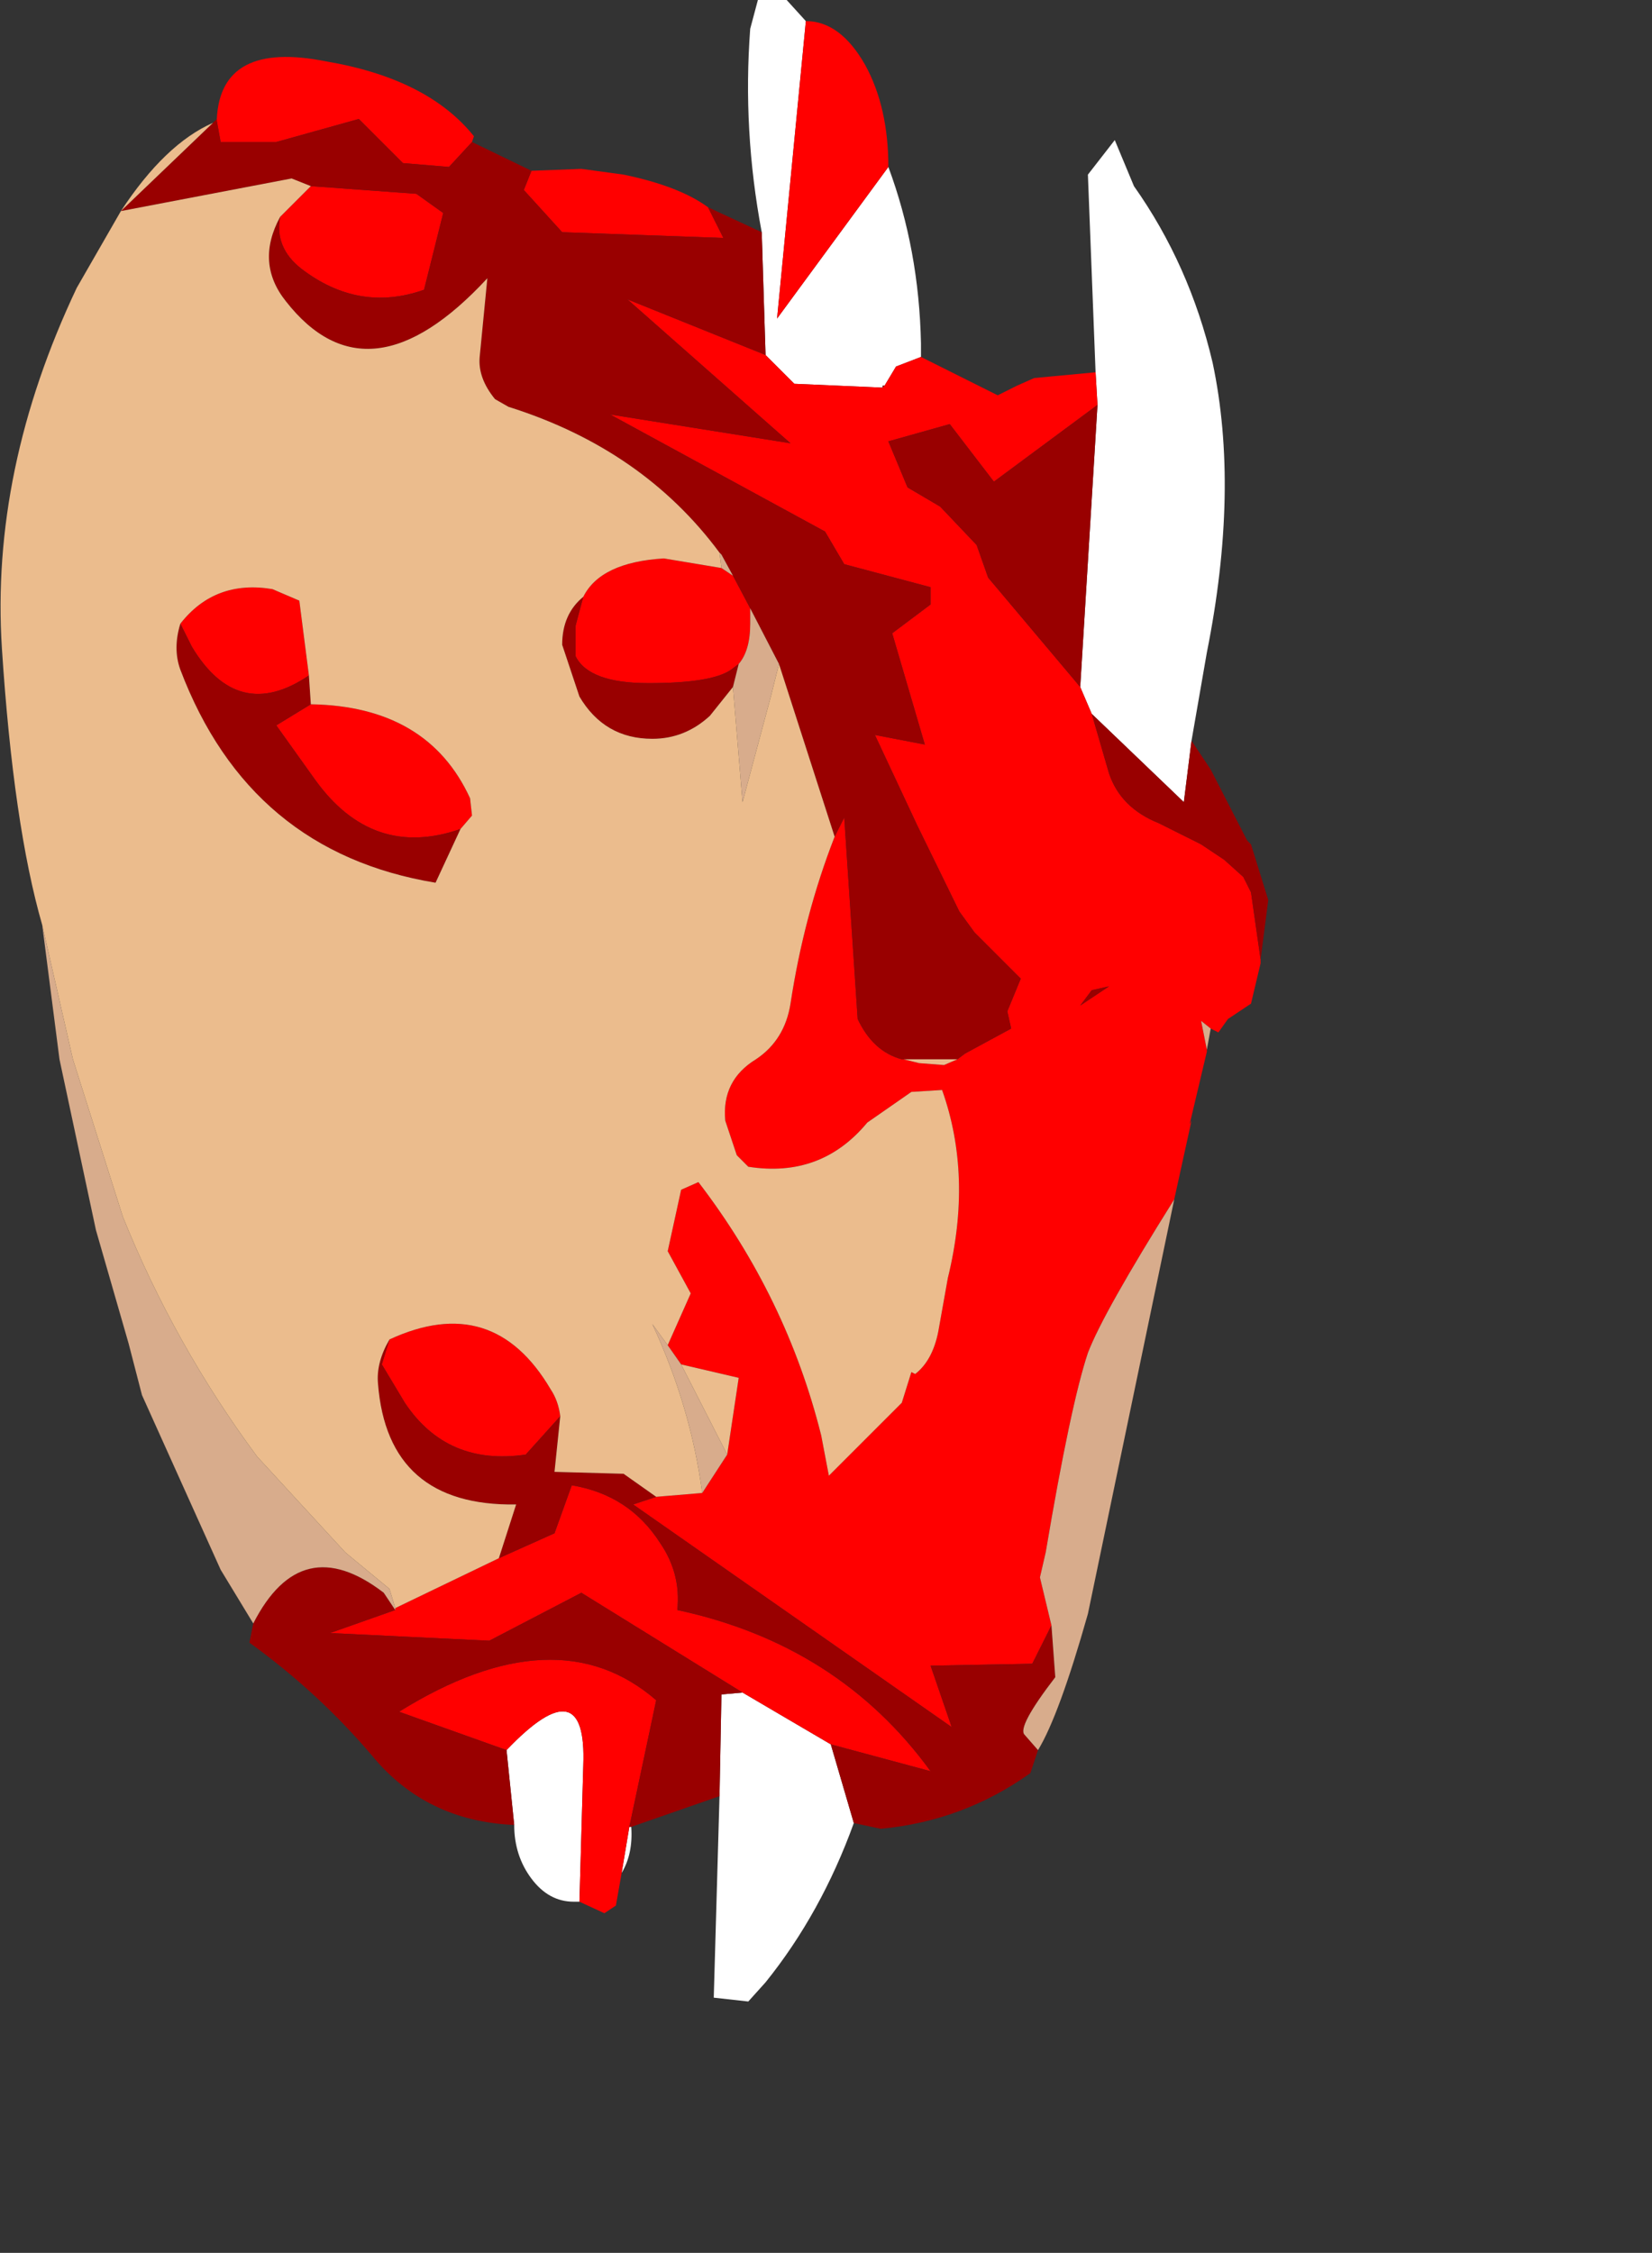 <?xml version="1.0" encoding="UTF-8" standalone="no"?>
<svg xmlns:ffdec="https://www.free-decompiler.com/flash" xmlns:xlink="http://www.w3.org/1999/xlink" ffdec:objectType="frame" height="58.7px" width="43.05px" xmlns="http://www.w3.org/2000/svg">
  <rect width="100%" height="100%" fill="#333333" stroke="none"/>
  <g transform="matrix(1.0, 0.0, 0.0, 1.0, 17.4, 29.0)">
    <use ffdec:characterId="2139" height="52.15" transform="matrix(1.0, 0.0, 0.0, 1.0, -17.4, -29.0)" width="33.05" xlink:href="#shape0"/>
  </g>
  <defs>
    <g id="shape0" transform="matrix(1.0, 0.0, 0.0, 1.0, 17.4, 29.0)">
      <path d="M5.75 -24.65 Q6.55 -22.5 6.6 -20.05 L6.6 -19.7 5.95 -19.45 5.65 -18.95 5.6 -18.95 5.6 -18.9 3.3 -19.0 3.1 -19.2 2.55 -19.75 2.45 -22.95 Q1.95 -25.6 2.15 -28.25 L2.35 -29.0 3.1 -29.0 3.6 -28.45 2.85 -20.7 5.75 -24.65 M11.15 -19.3 L10.95 -24.45 11.65 -25.35 12.15 -24.15 Q13.6 -22.1 14.2 -19.55 14.9 -16.25 14.05 -12.0 L13.65 -9.7 13.45 -8.1 11.05 -10.4 10.75 -11.1 11.2 -18.45 11.15 -19.3 M4.85 18.5 Q4.0 20.85 2.55 22.65 L2.1 23.15 1.2 23.05 1.35 17.8 1.4 15.15 1.95 15.1 4.25 16.45 4.85 18.5 M-0.95 18.6 Q-0.9 19.3 -1.2 19.8 L-1.0 18.6 -0.95 18.6 M-2.3 20.55 L-2.45 20.55 Q-3.1 20.55 -3.55 19.95 -4.0 19.35 -4.0 18.55 L-4.2 16.6 Q-2.1 14.4 -2.2 17.0 L-2.3 20.55" fill="#ffffff" fill-rule="evenodd" stroke="none"/>
      <path d="M3.6 -28.45 Q4.5 -28.45 5.15 -27.3 5.75 -26.2 5.75 -24.65 L2.85 -20.7 3.6 -28.45 M6.6 -19.7 L8.6 -18.7 9.1 -18.95 9.55 -19.15 11.15 -19.3 11.2 -18.45 8.5 -16.45 7.35 -17.95 5.75 -17.5 6.25 -16.3 7.1 -15.8 8.05 -14.8 8.35 -13.95 10.75 -11.1 11.05 -10.4 11.5 -8.85 Q11.8 -7.95 12.8 -7.55 L13.9 -7.0 14.5 -6.6 15.0 -6.15 15.2 -5.75 15.45 -4.0 15.45 -3.9 15.2 -2.85 14.6 -2.45 14.35 -2.1 14.15 -2.2 13.9 -2.4 14.05 -1.65 14.05 -1.6 13.6 0.3 13.65 0.2 13.2 2.25 Q11.35 5.2 10.95 6.25 10.5 7.6 9.85 11.45 L9.7 12.1 10.0 13.35 9.5 14.35 6.85 14.4 7.4 16.0 -0.9 10.2 -0.3 10.0 0.9 9.9 1.55 8.9 1.85 6.9 0.35 6.55 0.0 6.05 0.6 4.7 0.0 3.6 0.35 2.0 0.8 1.8 Q3.1 4.8 4.0 8.4 L4.2 9.45 6.1 7.55 6.35 6.75 6.45 6.8 Q6.9 6.45 7.05 5.7 L7.3 4.3 Q7.95 1.65 7.15 -0.6 L6.35 -0.55 5.2 0.25 Q4.0 1.7 2.1 1.4 L1.8 1.1 1.5 0.2 Q1.4 -0.85 2.3 -1.4 3.05 -1.9 3.2 -2.85 3.55 -5.15 4.35 -7.2 L4.6 -7.7 4.95 -2.45 Q5.35 -1.6 6.1 -1.4 L6.15 -1.4 6.55 -1.3 7.2 -1.25 7.55 -1.4 7.75 -1.55 8.95 -2.2 8.85 -2.65 9.2 -3.5 8.0 -4.7 7.6 -5.25 6.5 -7.5 5.4 -9.85 6.7 -9.6 5.85 -12.5 6.85 -13.25 6.85 -13.7 4.6 -14.3 4.1 -15.15 -1.5 -18.2 3.2 -17.45 -1.05 -21.2 2.55 -19.75 3.1 -19.2 3.3 -19.0 5.6 -18.9 5.65 -18.95 5.95 -19.45 6.6 -19.7 M-1.2 19.8 L-1.35 20.65 -1.65 20.85 -2.3 20.55 -2.2 17.0 Q-2.1 14.4 -4.2 16.6 L-7.0 15.6 Q-2.9 13.05 -0.3 15.3 L-1.0 18.6 -1.2 19.8 M-11.75 -25.9 Q-11.65 -27.95 -8.9 -27.4 -6.25 -26.95 -5.05 -25.45 L-5.1 -25.3 -5.7 -24.65 -6.9 -24.75 -8.05 -25.9 -10.2 -25.3 -11.65 -25.3 -11.75 -25.85 -11.75 -25.9 M-3.55 -24.55 L-2.25 -24.6 -1.15 -24.45 Q0.3 -24.15 1.05 -23.6 L1.45 -22.8 -2.75 -22.95 -3.75 -24.05 -3.55 -24.55 M2.15 -13.15 L2.15 -12.75 Q2.15 -12.05 1.85 -11.7 L1.65 -11.55 Q1.15 -11.2 -0.5 -11.2 -2.05 -11.2 -2.4 -11.9 L-2.4 -12.7 -2.2 -13.45 Q-1.75 -14.35 -0.1 -14.45 L1.4 -14.2 1.7 -14.0 2.15 -13.15 M-10.1 -23.35 L-9.3 -24.15 -6.55 -23.95 -5.85 -23.45 -6.35 -21.45 Q-8.05 -20.85 -9.55 -22.0 -10.25 -22.55 -10.1 -23.35 M11.5 -3.3 L11.05 -3.2 10.75 -2.8 11.5 -3.3 M4.25 16.45 L1.95 15.1 -2.25 12.5 -4.65 13.75 -8.8 13.55 -7.1 12.95 -7.1 12.9 -4.4 11.6 -2.95 10.95 -2.5 9.7 Q-1.0 9.95 -0.2 11.2 0.35 12.0 0.25 12.95 4.45 13.85 6.85 17.15 L4.25 16.45 M-12.7 -12.75 Q-11.8 -13.9 -10.3 -13.65 L-9.6 -13.35 -9.35 -11.4 Q-11.2 -10.15 -12.4 -12.15 L-12.7 -12.75 M-9.3 -10.65 Q-6.25 -10.6 -5.15 -8.2 L-5.1 -7.75 -5.4 -7.4 Q-7.7 -6.6 -9.2 -8.7 L-10.2 -10.1 -9.3 -10.65 M-2.8 7.9 L-3.7 8.9 Q-5.75 9.2 -6.85 7.55 L-7.45 6.55 -7.25 5.9 Q-4.55 4.65 -3.05 7.2 -2.85 7.5 -2.8 7.9" fill="#ff0000" fill-rule="evenodd" stroke="none"/>
      <path d="M13.65 -9.7 L14.05 -9.1 14.15 -8.95 15.1 -7.1 15.2 -7.0 15.65 -5.55 15.45 -4.0 15.2 -5.75 15.0 -6.15 14.5 -6.6 13.9 -7.0 12.8 -7.55 Q11.8 -7.95 11.5 -8.85 L11.05 -10.4 13.45 -8.1 13.65 -9.7 M9.65 16.6 L9.45 17.2 Q7.7 18.45 5.55 18.65 L4.85 18.5 4.25 16.45 6.85 17.15 Q4.45 13.85 0.25 12.95 0.35 12.0 -0.2 11.2 -1.0 9.95 -2.5 9.7 L-2.95 10.95 -4.4 11.6 -3.95 10.2 Q-7.3 10.25 -7.55 7.05 -7.6 6.5 -7.25 5.9 L-7.45 6.55 -6.85 7.55 Q-5.75 9.2 -3.7 8.9 L-2.8 7.9 -2.95 9.35 -1.15 9.4 -0.3 10.0 -0.9 10.2 7.4 16.0 6.85 14.4 9.5 14.35 10.0 13.35 10.1 14.7 Q9.1 16.0 9.3 16.2 L9.65 16.6 M1.35 17.8 L-0.95 18.6 -1.0 18.6 -0.3 15.3 Q-2.9 13.05 -7.0 15.6 L-4.2 16.6 -4.0 18.55 Q-6.3 18.45 -7.7 16.75 -9.1 15.1 -10.9 13.8 L-10.8 13.3 Q-9.55 10.85 -7.4 12.5 L-7.1 12.95 -8.8 13.55 -4.65 13.75 -2.25 12.5 1.95 15.1 1.4 15.15 1.35 17.8 M-11.85 -25.8 L-11.75 -25.9 -11.75 -25.85 -11.65 -25.3 -10.2 -25.3 -8.05 -25.9 -6.9 -24.75 -5.7 -24.65 -5.1 -25.3 -3.55 -24.55 -3.75 -24.05 -2.75 -22.95 1.45 -22.8 1.05 -23.6 2.45 -22.95 2.55 -19.75 -1.05 -21.2 3.2 -17.45 -1.5 -18.2 4.1 -15.15 4.6 -14.3 6.85 -13.7 6.85 -13.25 5.85 -12.5 6.7 -9.6 5.4 -9.85 6.5 -7.5 7.6 -5.25 8.0 -4.7 9.2 -3.5 8.85 -2.65 8.95 -2.2 7.75 -1.55 7.55 -1.4 6.15 -1.4 6.1 -1.4 Q5.35 -1.6 4.95 -2.45 L4.6 -7.7 4.35 -7.2 2.9 -11.7 2.15 -13.15 1.7 -14.0 1.4 -14.55 1.35 -14.6 Q-0.65 -17.3 -4.15 -18.4 L-4.5 -18.6 Q-4.95 -19.15 -4.9 -19.7 L-4.7 -21.75 Q-7.8 -18.4 -9.95 -21.15 -10.75 -22.15 -10.1 -23.35 -10.25 -22.55 -9.55 -22.0 -8.05 -20.85 -6.35 -21.45 L-5.85 -23.45 -6.55 -23.95 -9.3 -24.15 -9.8 -24.35 -14.25 -23.5 -11.85 -25.8 M5.65 -18.95 L5.6 -18.9 5.6 -18.95 5.65 -18.95 M-2.2 -13.45 L-2.4 -12.7 -2.4 -11.9 Q-2.05 -11.2 -0.5 -11.2 1.15 -11.2 1.65 -11.55 L1.85 -11.7 1.7 -11.1 1.1 -10.35 Q0.45 -9.75 -0.4 -9.75 -1.65 -9.75 -2.3 -10.85 L-2.75 -12.2 Q-2.75 -13.0 -2.2 -13.45 M10.75 -11.1 L8.35 -13.95 8.05 -14.8 7.1 -15.8 6.25 -16.3 5.75 -17.5 7.35 -17.95 8.5 -16.45 11.2 -18.45 10.75 -11.1 M11.5 -3.3 L10.75 -2.8 11.05 -3.2 11.5 -3.3 M-12.7 -12.75 L-12.4 -12.15 Q-11.2 -10.15 -9.35 -11.4 L-9.3 -10.65 -10.2 -10.1 -9.2 -8.7 Q-7.7 -6.6 -5.4 -7.4 L-6.05 -6.0 Q-10.9 -6.8 -12.7 -11.55 -12.9 -12.1 -12.7 -12.75" fill="#990000" fill-rule="evenodd" stroke="none"/>
      <path d="M14.15 -2.2 L14.05 -1.65 13.9 -2.4 14.15 -2.2 M13.2 2.25 L10.95 13.05 Q10.2 15.7 9.65 16.6 L9.3 16.2 Q9.1 16.0 10.1 14.7 L10.0 13.35 9.7 12.1 9.85 11.45 Q10.5 7.6 10.95 6.25 11.35 5.2 13.2 2.25 M-10.8 13.3 L-11.65 11.9 -13.7 7.35 -14.05 6.0 -14.9 3.05 -15.85 -1.4 -16.3 -4.9 -15.5 -1.4 -14.2 2.7 Q-12.85 6.05 -10.7 8.95 L-8.4 11.45 -7.25 12.4 -7.1 12.9 -7.1 12.95 -7.4 12.5 Q-9.55 10.85 -10.8 13.3 M0.0 6.05 L0.35 6.55 1.55 8.9 0.9 9.9 Q0.6 7.65 -0.4 5.5 L0.0 6.05 M1.85 -11.7 Q2.15 -12.05 2.15 -12.75 L2.15 -13.15 2.9 -11.7 2.7 -10.9 1.95 -8.1 1.7 -11.1 1.85 -11.7 M1.7 -14.0 L1.4 -14.2 1.35 -14.6 1.4 -14.55 1.7 -14.0" fill="#d8ac8c" fill-rule="evenodd" stroke="none"/>
      <path d="M-16.3 -4.9 Q-17.05 -7.5 -17.35 -12.1 -17.65 -16.75 -15.4 -21.5 L-14.25 -23.5 Q-13.1 -25.25 -11.85 -25.8 L-14.25 -23.5 -9.8 -24.35 -9.3 -24.15 -10.1 -23.35 Q-10.75 -22.15 -9.95 -21.15 -7.8 -18.4 -4.7 -21.75 L-4.9 -19.7 Q-4.95 -19.15 -4.5 -18.6 L-4.15 -18.4 Q-0.65 -17.3 1.35 -14.6 L1.4 -14.2 -0.1 -14.45 Q-1.75 -14.35 -2.2 -13.45 -2.75 -13.0 -2.75 -12.2 L-2.3 -10.85 Q-1.65 -9.75 -0.4 -9.75 0.45 -9.75 1.1 -10.35 L1.7 -11.1 1.95 -8.1 2.7 -10.9 2.9 -11.7 4.35 -7.2 Q3.55 -5.15 3.2 -2.85 3.05 -1.9 2.3 -1.4 1.4 -0.85 1.5 0.2 L1.8 1.1 2.1 1.4 Q4.0 1.7 5.2 0.25 L6.35 -0.55 7.15 -0.6 Q7.95 1.65 7.3 4.3 L7.05 5.7 Q6.9 6.45 6.45 6.8 L6.35 6.75 6.1 7.55 4.2 9.45 4.0 8.4 Q3.1 4.8 0.8 1.8 L0.35 2.0 0.0 3.6 0.6 4.7 0.0 6.05 -0.4 5.5 Q0.6 7.65 0.9 9.9 L-0.3 10.0 -1.15 9.4 -2.95 9.35 -2.8 7.9 Q-2.85 7.5 -3.05 7.2 -4.55 4.65 -7.25 5.9 -7.6 6.5 -7.55 7.05 -7.3 10.25 -3.95 10.2 L-4.4 11.6 -7.1 12.9 -7.25 12.4 -8.4 11.45 -10.7 8.95 Q-12.85 6.05 -14.2 2.7 L-15.5 -1.4 -16.3 -4.9 M7.55 -1.4 L7.2 -1.25 6.55 -1.3 6.15 -1.4 7.55 -1.4 M0.35 6.55 L1.85 6.9 1.55 8.9 0.35 6.55 M-9.35 -11.4 L-9.6 -13.35 -10.3 -13.65 Q-11.8 -13.9 -12.7 -12.75 -12.9 -12.1 -12.7 -11.55 -10.9 -6.8 -6.05 -6.0 L-5.4 -7.4 -5.1 -7.75 -5.15 -8.2 Q-6.25 -10.6 -9.3 -10.65 L-9.35 -11.4" fill="#ebbc8d" fill-rule="evenodd" stroke="none"/>
    </g>
  </defs>
</svg>
